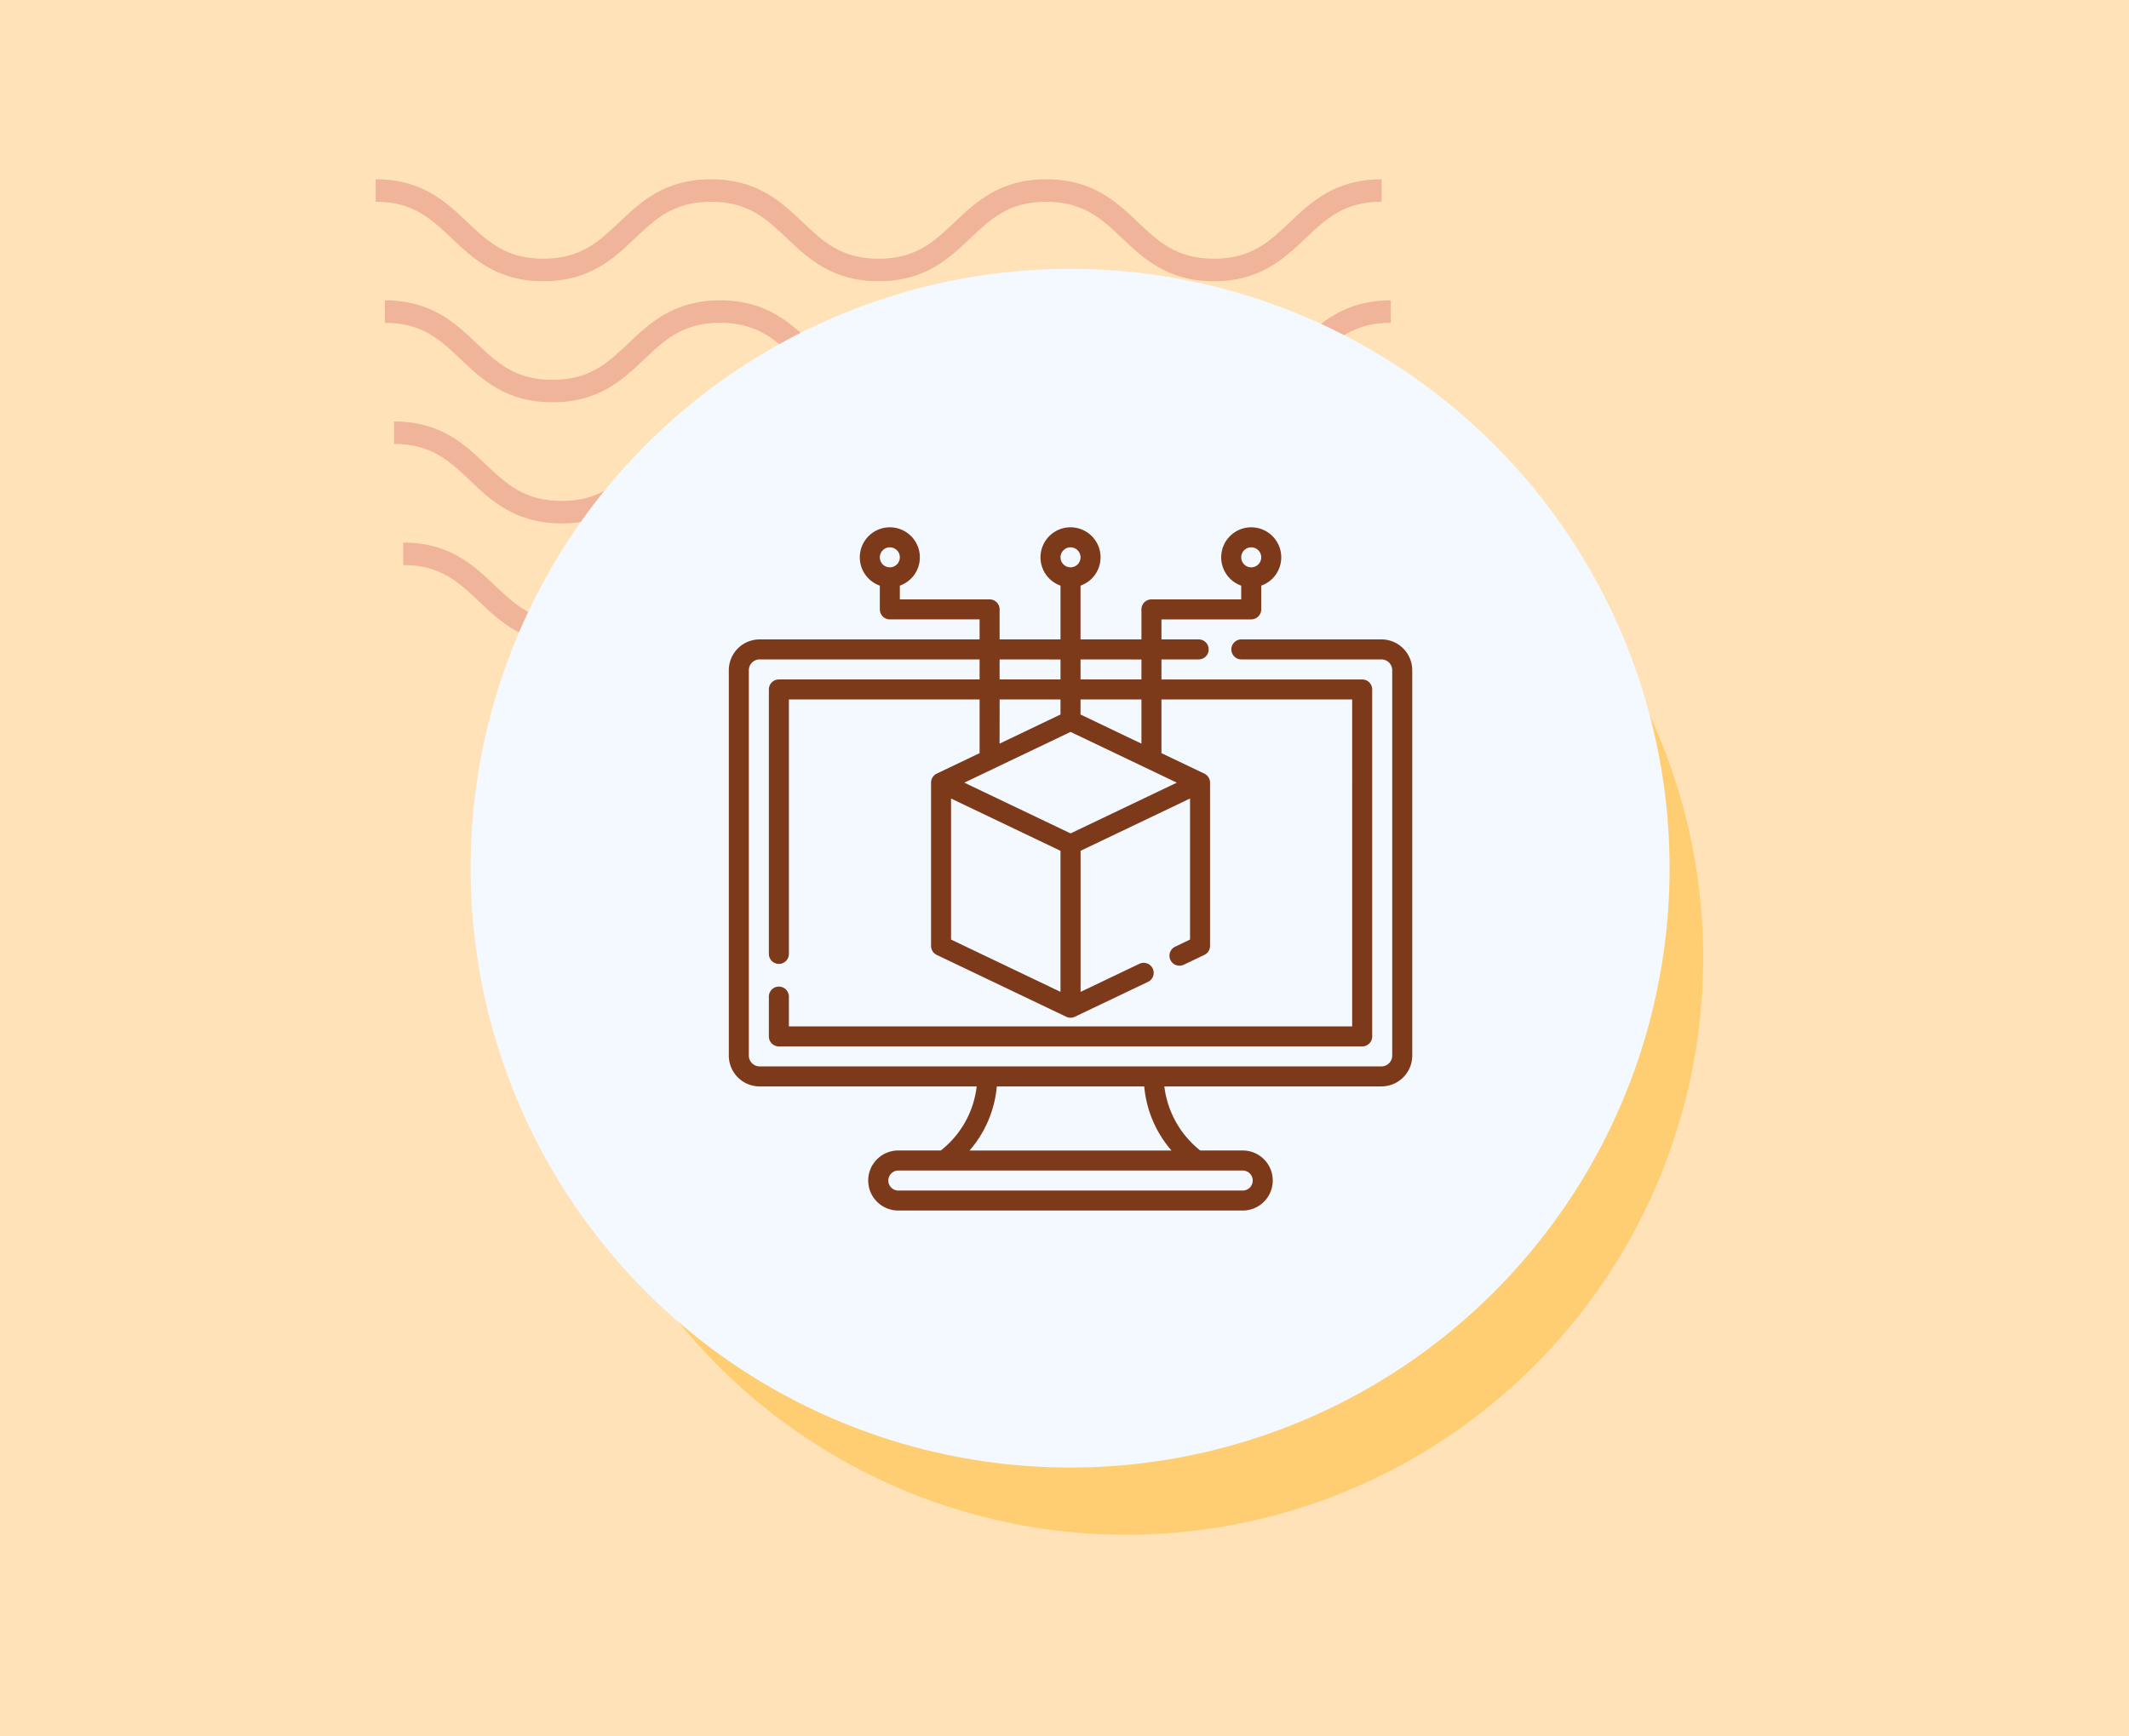<svg xmlns="http://www.w3.org/2000/svg" xmlns:xlink="http://www.w3.org/1999/xlink" width="190" height="155" viewBox="0 0 190 155">
  <defs>
    <clipPath id="clip-path">
      <rect id="Rectángulo_400938" data-name="Rectángulo 400938" width="123" height="123" transform="translate(0.47)" fill="none"/>
    </clipPath>
    <clipPath id="clip-path-2">
      <rect id="Rectángulo_401073" data-name="Rectángulo 401073" width="92.219" height="41.532" fill="#efb499"/>
    </clipPath>
  </defs>
  <g id="img5" transform="translate(-0.47)">
    <rect id="Rectángulo_408807" data-name="Rectángulo 408807" width="190" height="155" transform="translate(0.47)" fill="#ffe2b7"/>
    <g id="Grupo_1120375" data-name="Grupo 1120375" transform="translate(34 16)">
      <g id="Grupo_1118701" data-name="Grupo 1118701" transform="translate(0 0)">
        <g id="Grupo_1099349" data-name="Grupo 1099349" transform="translate(0 0)">
          <rect id="Rectángulo_401103" data-name="Rectángulo 401103" width="123" height="123" transform="translate(0.47)" fill="none"/>
          <g id="Grupo_1099348" data-name="Grupo 1099348">
            <g id="Grupo_1099282" data-name="Grupo 1099282">
              <g id="Grupo_1099281" data-name="Grupo 1099281" clip-path="url(#clip-path-2)">
                <path id="Trazado_873375" data-name="Trazado 873375" d="M74.8,9.1c-4.139,0-6.28-2.03-8.17-3.821-1.855-1.756-3.452-3.274-6.792-3.274s-4.937,1.517-6.792,3.274C51.161,7.072,49.023,9.1,44.881,9.1s-6.28-2.03-8.169-3.821C34.857,3.525,33.26,2.007,29.92,2.007s-4.937,1.517-6.789,3.274C21.241,7.072,19.1,9.1,14.962,9.1S8.679,7.072,6.789,5.281C4.937,3.525,3.34,2.007,0,2.007V0C4.139,0,6.28,2.033,8.17,3.821c1.855,1.759,3.452,3.274,6.792,3.274S19.9,5.58,21.75,3.824C23.637,2.033,25.781,0,29.92,0s6.283,2.033,8.17,3.821c1.855,1.759,3.452,3.274,6.792,3.274s4.937-1.514,6.792-3.274C53.56,2.033,55.7,0,59.843,0s6.283,2.033,8.17,3.821C69.867,5.58,71.464,7.094,74.8,7.094S79.742,5.58,81.6,3.821C83.483,2.033,85.624,0,89.766,0V2.007c-3.34,0-4.937,1.517-6.792,3.274C81.084,7.072,78.943,9.1,74.8,9.1" transform="translate(2.453 32.43)" fill="#efb499"/>
                <path id="Trazado_873376" data-name="Trazado 873376" d="M74.8,9.1c-4.139,0-6.283-2.03-8.17-3.824-1.855-1.756-3.452-3.27-6.792-3.27s-4.937,1.514-6.792,3.27C51.164,7.072,49.023,9.1,44.881,9.1s-6.283-2.03-8.17-3.824c-1.855-1.756-3.452-3.27-6.792-3.27s-4.937,1.517-6.789,3.27C21.241,7.072,19.1,9.1,14.962,9.1S8.679,7.072,6.789,5.278C4.937,3.522,3.34,2.007,0,2.007V0C4.139,0,6.283,2.03,8.17,3.821c1.855,1.759,3.452,3.274,6.792,3.274S19.9,5.58,21.75,3.821C23.637,2.03,25.781,0,29.92,0S36.2,2.03,38.093,3.821c1.852,1.759,3.449,3.274,6.789,3.274s4.937-1.514,6.792-3.274C53.56,2.03,55.7,0,59.843,0s6.283,2.03,8.17,3.821C69.867,5.58,71.464,7.094,74.8,7.094S79.742,5.58,81.6,3.821C83.486,2.03,85.627,0,89.769,0V2.007c-3.34,0-4.94,1.517-6.8,3.27C81.084,7.072,78.943,9.1,74.8,9.1" transform="translate(1.635 21.62)" fill="#efb499"/>
                <path id="Trazado_873377" data-name="Trazado 873377" d="M74.8,9.1c-4.139,0-6.283-2.03-8.169-3.824-1.855-1.756-3.452-3.27-6.792-3.27s-4.937,1.514-6.792,3.27C51.164,7.072,49.02,9.1,44.881,9.1s-6.283-2.03-8.17-3.824c-1.855-1.756-3.452-3.27-6.792-3.27s-4.937,1.517-6.789,3.27C21.241,7.072,19.1,9.1,14.962,9.1S8.678,7.072,6.789,5.278C4.937,3.522,3.34,2.007,0,2.007V0C4.139,0,6.283,2.03,8.169,3.821c1.851,1.759,3.452,3.274,6.792,3.274S19.9,5.58,21.75,3.821C23.637,2.03,25.781,0,29.92,0S36.2,2.03,38.093,3.821c1.852,1.759,3.449,3.274,6.789,3.274s4.937-1.514,6.792-3.274C53.56,2.03,55.7,0,59.843,0s6.283,2.03,8.17,3.821C69.867,5.58,71.464,7.094,74.8,7.094S79.742,5.58,81.6,3.821C83.486,2.03,85.624,0,89.769,0V2.007c-3.34,0-4.941,1.517-6.8,3.27C81.084,7.072,78.943,9.1,74.8,9.1" transform="translate(0.818 10.81)" fill="#efb499"/>
                <path id="Trazado_873378" data-name="Trazado 873378" d="M74.8,9.1c-4.139,0-6.28-2.03-8.17-3.821-1.855-1.756-3.452-3.27-6.792-3.27s-4.937,1.514-6.789,3.27C51.164,7.069,49.023,9.1,44.881,9.1s-6.28-2.03-8.169-3.821c-1.855-1.756-3.452-3.27-6.792-3.27s-4.937,1.514-6.789,3.267C21.245,7.069,19.1,9.1,14.962,9.1S8.678,7.069,6.789,5.278C4.937,3.522,3.34,2.007,0,2.007V0C4.139,0,6.283,2.03,8.17,3.821c1.855,1.756,3.452,3.27,6.792,3.27S19.9,5.577,21.75,3.821C23.64,2.03,25.781,0,29.92,0s6.28,2.03,8.173,3.821c1.852,1.756,3.449,3.27,6.789,3.27s4.937-1.514,6.792-3.27C53.563,2.03,55.7,0,59.843,0s6.28,2.03,8.17,3.821c1.855,1.756,3.452,3.27,6.792,3.27s4.937-1.514,6.792-3.27C83.486,2.03,85.627,0,89.769,0V2.007c-3.344,0-4.941,1.514-6.8,3.27C81.084,7.069,78.943,9.1,74.8,9.1" transform="translate(0 0.003)" fill="#efb499"/>
              </g>
            </g>
          </g>
          <circle id="Elipse_11504" data-name="Elipse 11504" cx="51.5" cy="51.5" r="51.5" transform="translate(15.47 18)" fill="#ffce73"/>
          <circle id="Elipse_11503" data-name="Elipse 11503" cx="53.5" cy="53.5" r="53.5" transform="translate(8.47 8)" fill="#f3f9ff"/>
        </g>
        <g id="surface1" transform="translate(31.512 31.07)">
          <path id="Trazado_908018" data-name="Trazado 908018" d="M58.241,10.006h-12.5a.893.893,0,1,0,0,1.787h12.5a.965.965,0,0,1,.964.964v34.4a.965.965,0,0,1-.964.964H2.751a.965.965,0,0,1-.964-.964v-34.4a.965.965,0,0,1,.964-.964H22.381V13.58H4.467a.893.893,0,0,0-.893.893V38.08a.893.893,0,0,0,1.787,0V15.367h17.02V20.16l-3.825,1.827a.9.9,0,0,0-.508.806v14.57a.894.894,0,0,0,.508.806l11.555,5.521a.906.906,0,0,0,.77,0l6.5-3.1a.894.894,0,1,0-.771-1.612l-5.217,2.493V28.877l9.768-4.667V36.8l-1.327.634a.893.893,0,1,0,.77,1.612l1.836-.877a.894.894,0,0,0,.508-.806V22.794a.9.9,0,0,0-.508-.806L38.611,20.16V15.367h17.02V44.553H5.361v-2.66a.893.893,0,0,0-1.787,0v3.554a.893.893,0,0,0,.893.893H56.525a.893.893,0,0,0,.893-.893V14.474a.893.893,0,0,0-.893-.893H38.611V11.793h3.321a.893.893,0,0,0,0-1.787H38.611V8.22h8.011a.893.893,0,0,0,.893-.893V5.207a2.68,2.68,0,1,0-1.787,0V6.433H37.718a.893.893,0,0,0-.893.893v2.68H31.389v-4.8a2.68,2.68,0,1,0-1.787,0v4.8H24.167V7.326a.893.893,0,0,0-.893-.893H15.263V5.207a2.68,2.68,0,1,0-1.787,0V7.326a.893.893,0,0,0,.893.893h8.011v1.787H2.751A2.754,2.754,0,0,0,0,12.758v34.4a2.754,2.754,0,0,0,2.751,2.751h19.37a8.515,8.515,0,0,1-3.2,5.718h-3.8a2.68,2.68,0,0,0,0,5.361H45.863a2.68,2.68,0,0,0,0-5.361H42.069a8.6,8.6,0,0,1-3.2-5.718H58.241a2.754,2.754,0,0,0,2.751-2.751v-34.4A2.754,2.754,0,0,0,58.241,10.006ZM46.622,1.787a.893.893,0,1,1-.893.893A.894.894,0,0,1,46.622,1.787Zm-16.126,0a.893.893,0,1,1-.893.893A.894.894,0,0,1,30.5,1.787Zm-16.126,0a.893.893,0,1,1-.893.893A.894.894,0,0,1,14.369,1.787Zm9.8,13.58H29.6V16.71l-5.435,2.6Zm15.811,7.427L30.5,27.324l-9.483-4.53,9.483-4.53ZM19.834,24.211,29.6,28.877v12.59L19.834,36.8Zm16.99-4.9-5.435-2.6V15.367h5.435Zm0-7.513V13.58H31.389V11.793Zm-7.222,0V13.58H24.167V11.793ZM46.756,58.311a.894.894,0,0,1-.893.893H15.129a.893.893,0,0,1,0-1.787H45.863A.894.894,0,0,1,46.756,58.311Zm-7.25-2.68H21.485a10.076,10.076,0,0,0,2.432-5.718H37.074A10.076,10.076,0,0,0,39.507,55.631Zm0,0" fill="#7d3a1b"/>
        </g>
      </g>
    </g>
  </g>
</svg>
